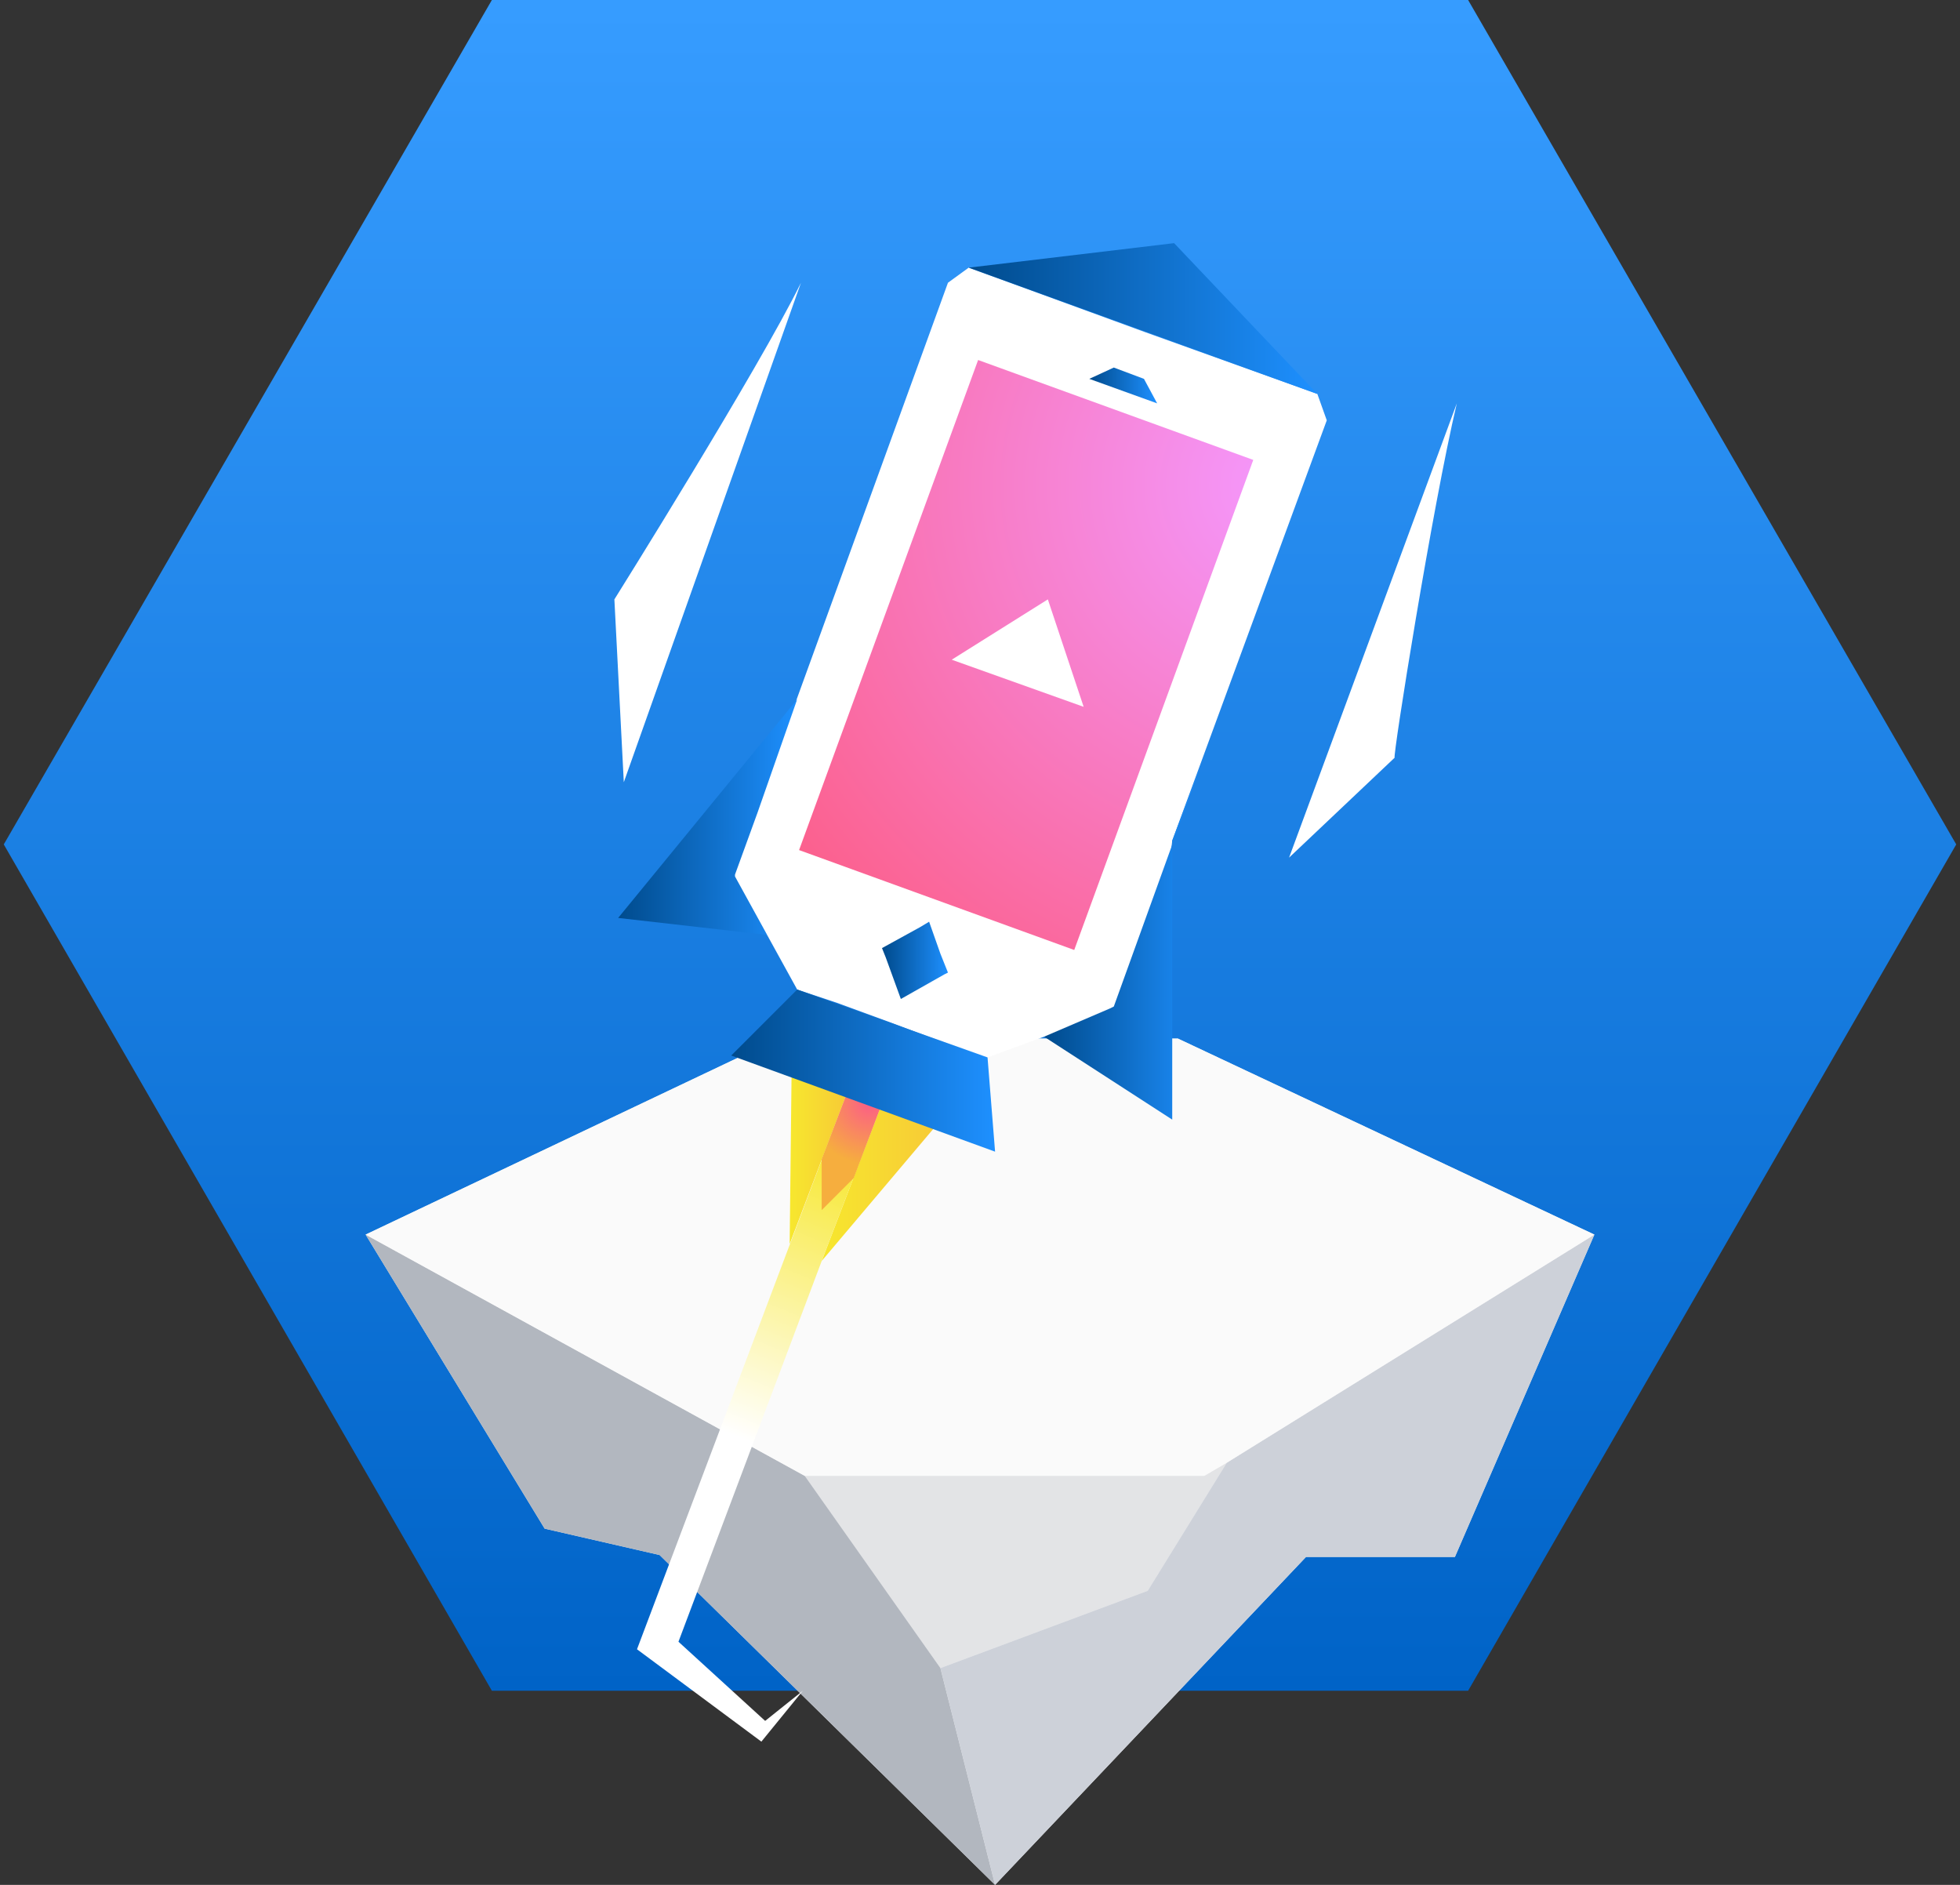 <?xml version="1.0" encoding="utf-8"?>
<!-- Generator: Adobe Illustrator 17.1.0, SVG Export Plug-In . SVG Version: 6.00 Build 0)  -->
<!DOCTYPE svg PUBLIC "-//W3C//DTD SVG 1.1//EN" "http://www.w3.org/Graphics/SVG/1.1/DTD/svg11.dtd">
<svg version="1.1" id="Capa_1" xmlns="http://www.w3.org/2000/svg" xmlns:xlink="http://www.w3.org/1999/xlink" x="0px" y="0px"
	 viewBox="0 0 104 100" enable-background="new 0 0 104 100" xml:space="preserve">
<rect x="0" y="0" width="104" height="100" fill="#333333" stroke="none"/>
<g>
	<linearGradient id="SVGID_1_" gradientUnits="userSpaceOnUse" x1="52" y1="4.004233e-005" x2="52" y2="89.7">
		<stop  offset="4.854369e-003" style="stop-color:#369CFF"/>
		<stop  offset="1" style="stop-color:#0063C7"/>
	</linearGradient>
	<polygon fill="url(#SVGID_1_)" points="26.1,89.7 0.2,44.8 26.1,0 77.9,0 103.8,44.8 77.9,89.7 	"/>
	<g>
		<polygon fill="#EDEEF0" points="62.5,55.1 41.3,55.1 19.4,65.5 28.9,81.1 35,82.5 52.8,100 69.3,82.6 77.2,82.6 84.6,65.5 		"/>
		<polygon fill="#E3E4E6" points="42.7,78.3 49.9,88.5 55.6,86.2 49.9,88.5 60.9,84.4 65.1,77.6 63.9,78.3 		"/>
		<polygon fill="#B2B7BF" points="42.7,78.3 19.4,65.5 28.9,81.1 35,82.5 52.8,100 49.9,88.5 		"/>
		<polygon fill="#CDD1D9" points="65.1,77.6 60.9,84.4 49.9,88.5 52.8,100 69.3,82.6 77.2,82.6 84.6,65.5 		"/>
		<polygon fill="#FAFAFA" points="62.5,55.1 41.3,55.1 19.4,65.5 42.7,78.3 63.9,78.3 65.1,77.6 84.6,65.5 		"/>
	</g>
	<g>
		<g>
			<g>
				<g>
					<g>
						<linearGradient id="SVGID_2_" gradientUnits="userSpaceOnUse" x1="41.944" y1="61.536" x2="44.878" y2="61.536">
							<stop  offset="0" style="stop-color:#F7E72E"/>
							<stop  offset="1" style="stop-color:#F7CB36"/>
						</linearGradient>
						<polygon fill="url(#SVGID_2_)" points="41.9,66 44.9,58.1 42,57.1 						"/>
						<linearGradient id="SVGID_3_" gradientUnits="userSpaceOnUse" x1="43.631" y1="62.853" x2="49.587" y2="62.853">
							<stop  offset="0" style="stop-color:#F7E72E"/>
							<stop  offset="1" style="stop-color:#F7CB36"/>
						</linearGradient>
						<polygon fill="url(#SVGID_3_)" points="49.6,59.8 46.7,58.8 43.6,66.9 						"/>
					</g>
					<linearGradient id="SVGID_4_" gradientUnits="userSpaceOnUse" x1="49.45" y1="59.815" x2="42.295" y2="77.522">
						<stop  offset="0.141" style="stop-color:#F7E72E"/>
						<stop  offset="1" style="stop-color:#FFFFFF"/>
					</linearGradient>
					<polygon fill="url(#SVGID_4_)" points="36,87.1 43.6,66.9 43.6,66.9 43.6,66.9 46.7,58.8 44.9,58.1 33.8,87.5 40.4,92.4 
						42.6,89.7 40.6,91.3 					"/>
					<radialGradient id="SVGID_5_" cx="46.152" cy="58.495" r="6.332" gradientUnits="userSpaceOnUse">
						<stop  offset="0" style="stop-color:#FC5D87"/>
						<stop  offset="0.519" style="stop-color:#F6AE3E"/>
					</radialGradient>
					<polygon fill="url(#SVGID_5_)" points="44.9,58.1 43.6,61.5 43.6,64.2 45.3,62.5 46.7,58.8 					"/>
					<g>
						<polygon fill="none" points="39.2,47 40.7,49.6 40.7,49.6 						"/>
						<polygon fill="#FFFFFF" points="69.9,20.9 60.7,17.6 51.4,14.2 50.3,15 42.2,37.3 35.2,47.7 40.7,49.6 40.7,49.6 42.3,52.5 
							44.4,53.2 47.4,54.3 50.3,55.4 52.4,56.1 55.4,55 55.4,55 55.4,55 55.4,55 55.4,55 60.9,56.2 62.2,44.6 70.4,22.3 						"/>
						<linearGradient id="SVGID_6_" gradientUnits="userSpaceOnUse" x1="55.431" y1="49.703" x2="63.903" y2="49.703">
							<stop  offset="4.854369e-003" style="stop-color:#004B8D"/>
							<stop  offset="1" style="stop-color:#1E90FF"/>
						</linearGradient>
						<polygon fill="url(#SVGID_6_)" points="59.1,53.4 58.9,53.5 55.4,55 55.4,55 62.2,59.4 62.2,44.6 63.9,40.1 						"/>
					</g>
					<linearGradient id="SVGID_7_" gradientUnits="userSpaceOnUse" x1="38.84" y1="56.782" x2="52.782" y2="56.782">
						<stop  offset="4.854369e-003" style="stop-color:#004B8D"/>
						<stop  offset="1" style="stop-color:#1E90FF"/>
					</linearGradient>
					<polygon fill="url(#SVGID_7_)" points="42.3,52.5 52.4,56.1 52.8,61.1 38.8,56 					"/>
					<polygon fill="#FFFFFF" points="47,50.8 46.8,50.3 48.8,49.2 49.3,48.9 49.9,50.6 50.3,51.6 50.1,51.7 47.8,53 					"/>
					<linearGradient id="SVGID_8_" gradientUnits="userSpaceOnUse" x1="57.803" y1="20.429" x2="61.361" y2="20.429">
						<stop  offset="4.854369e-003" style="stop-color:#004B8D"/>
						<stop  offset="1" style="stop-color:#1E90FF"/>
					</linearGradient>
					<polygon fill="url(#SVGID_8_)" points="61.4,21.4 57.8,20.1 59.1,19.5 60.7,20.1 					"/>
					<linearGradient id="SVGID_9_" gradientUnits="userSpaceOnUse" x1="46.838" y1="50.944" x2="50.317" y2="50.944">
						<stop  offset="4.854369e-003" style="stop-color:#004B8D"/>
						<stop  offset="1" style="stop-color:#1E90FF"/>
					</linearGradient>
					<polygon fill="url(#SVGID_9_)" points="47,50.8 46.8,50.3 48.8,49.2 49.3,48.9 49.9,50.6 50.3,51.6 50.1,51.7 47.8,53 					"/>
					<radialGradient id="SVGID_10_" cx="67.894" cy="25.756" r="33.855" gradientUnits="userSpaceOnUse">
						<stop  offset="0" style="stop-color:#F498FD"/>
						<stop  offset="1" style="stop-color:#FC5D87"/>
					</radialGradient>
					<polygon fill="url(#SVGID_10_)" points="57,50.4 42.4,45.1 51.9,19.1 66.5,24.4 					"/>
				</g>
				<polygon fill="#FFFFFF" points="55.6,31.8 50.5,35 57.5,37.5 				"/>
			</g>
			<path fill="#FFFFFF" d="M42.5,15l-9.4,26.5l-0.5-9.7C32.6,31.8,40.3,19.5,42.5,15z"/>
			<path fill="#FFFFFF" d="M77.3,21.4l-8.9,24.1l5.6-5.3C73.9,40.1,76,26.9,77.3,21.4z"/>
			<linearGradient id="SVGID_11_" gradientUnits="userSpaceOnUse" x1="51.444" y1="16.902" x2="69.923" y2="16.902">
				<stop  offset="4.854369e-003" style="stop-color:#004B8D"/>
				<stop  offset="1" style="stop-color:#1E90FF"/>
			</linearGradient>
			<polygon fill="url(#SVGID_11_)" points="62.3,12.9 51.4,14.2 69.9,20.9 			"/>
			<linearGradient id="SVGID_12_" gradientUnits="userSpaceOnUse" x1="32.766" y1="44.787" x2="42.331" y2="44.787">
				<stop  offset="4.854369e-003" style="stop-color:#004B8D"/>
				<stop  offset="1" style="stop-color:#1E90FF"/>
			</linearGradient>
			<polyline fill="url(#SVGID_12_)" points="42.3,52.5 39,46.5 39,46.4 40.2,43.1 42.3,37.1 32.8,48.7 40.7,49.6 			"/>
		</g>
		<g>
			<polygon fill="#F6AE3E" points="43.6,66.9 43.6,66.9 43.6,66.9 			"/>
		</g>
	</g>
</g>
</svg>
